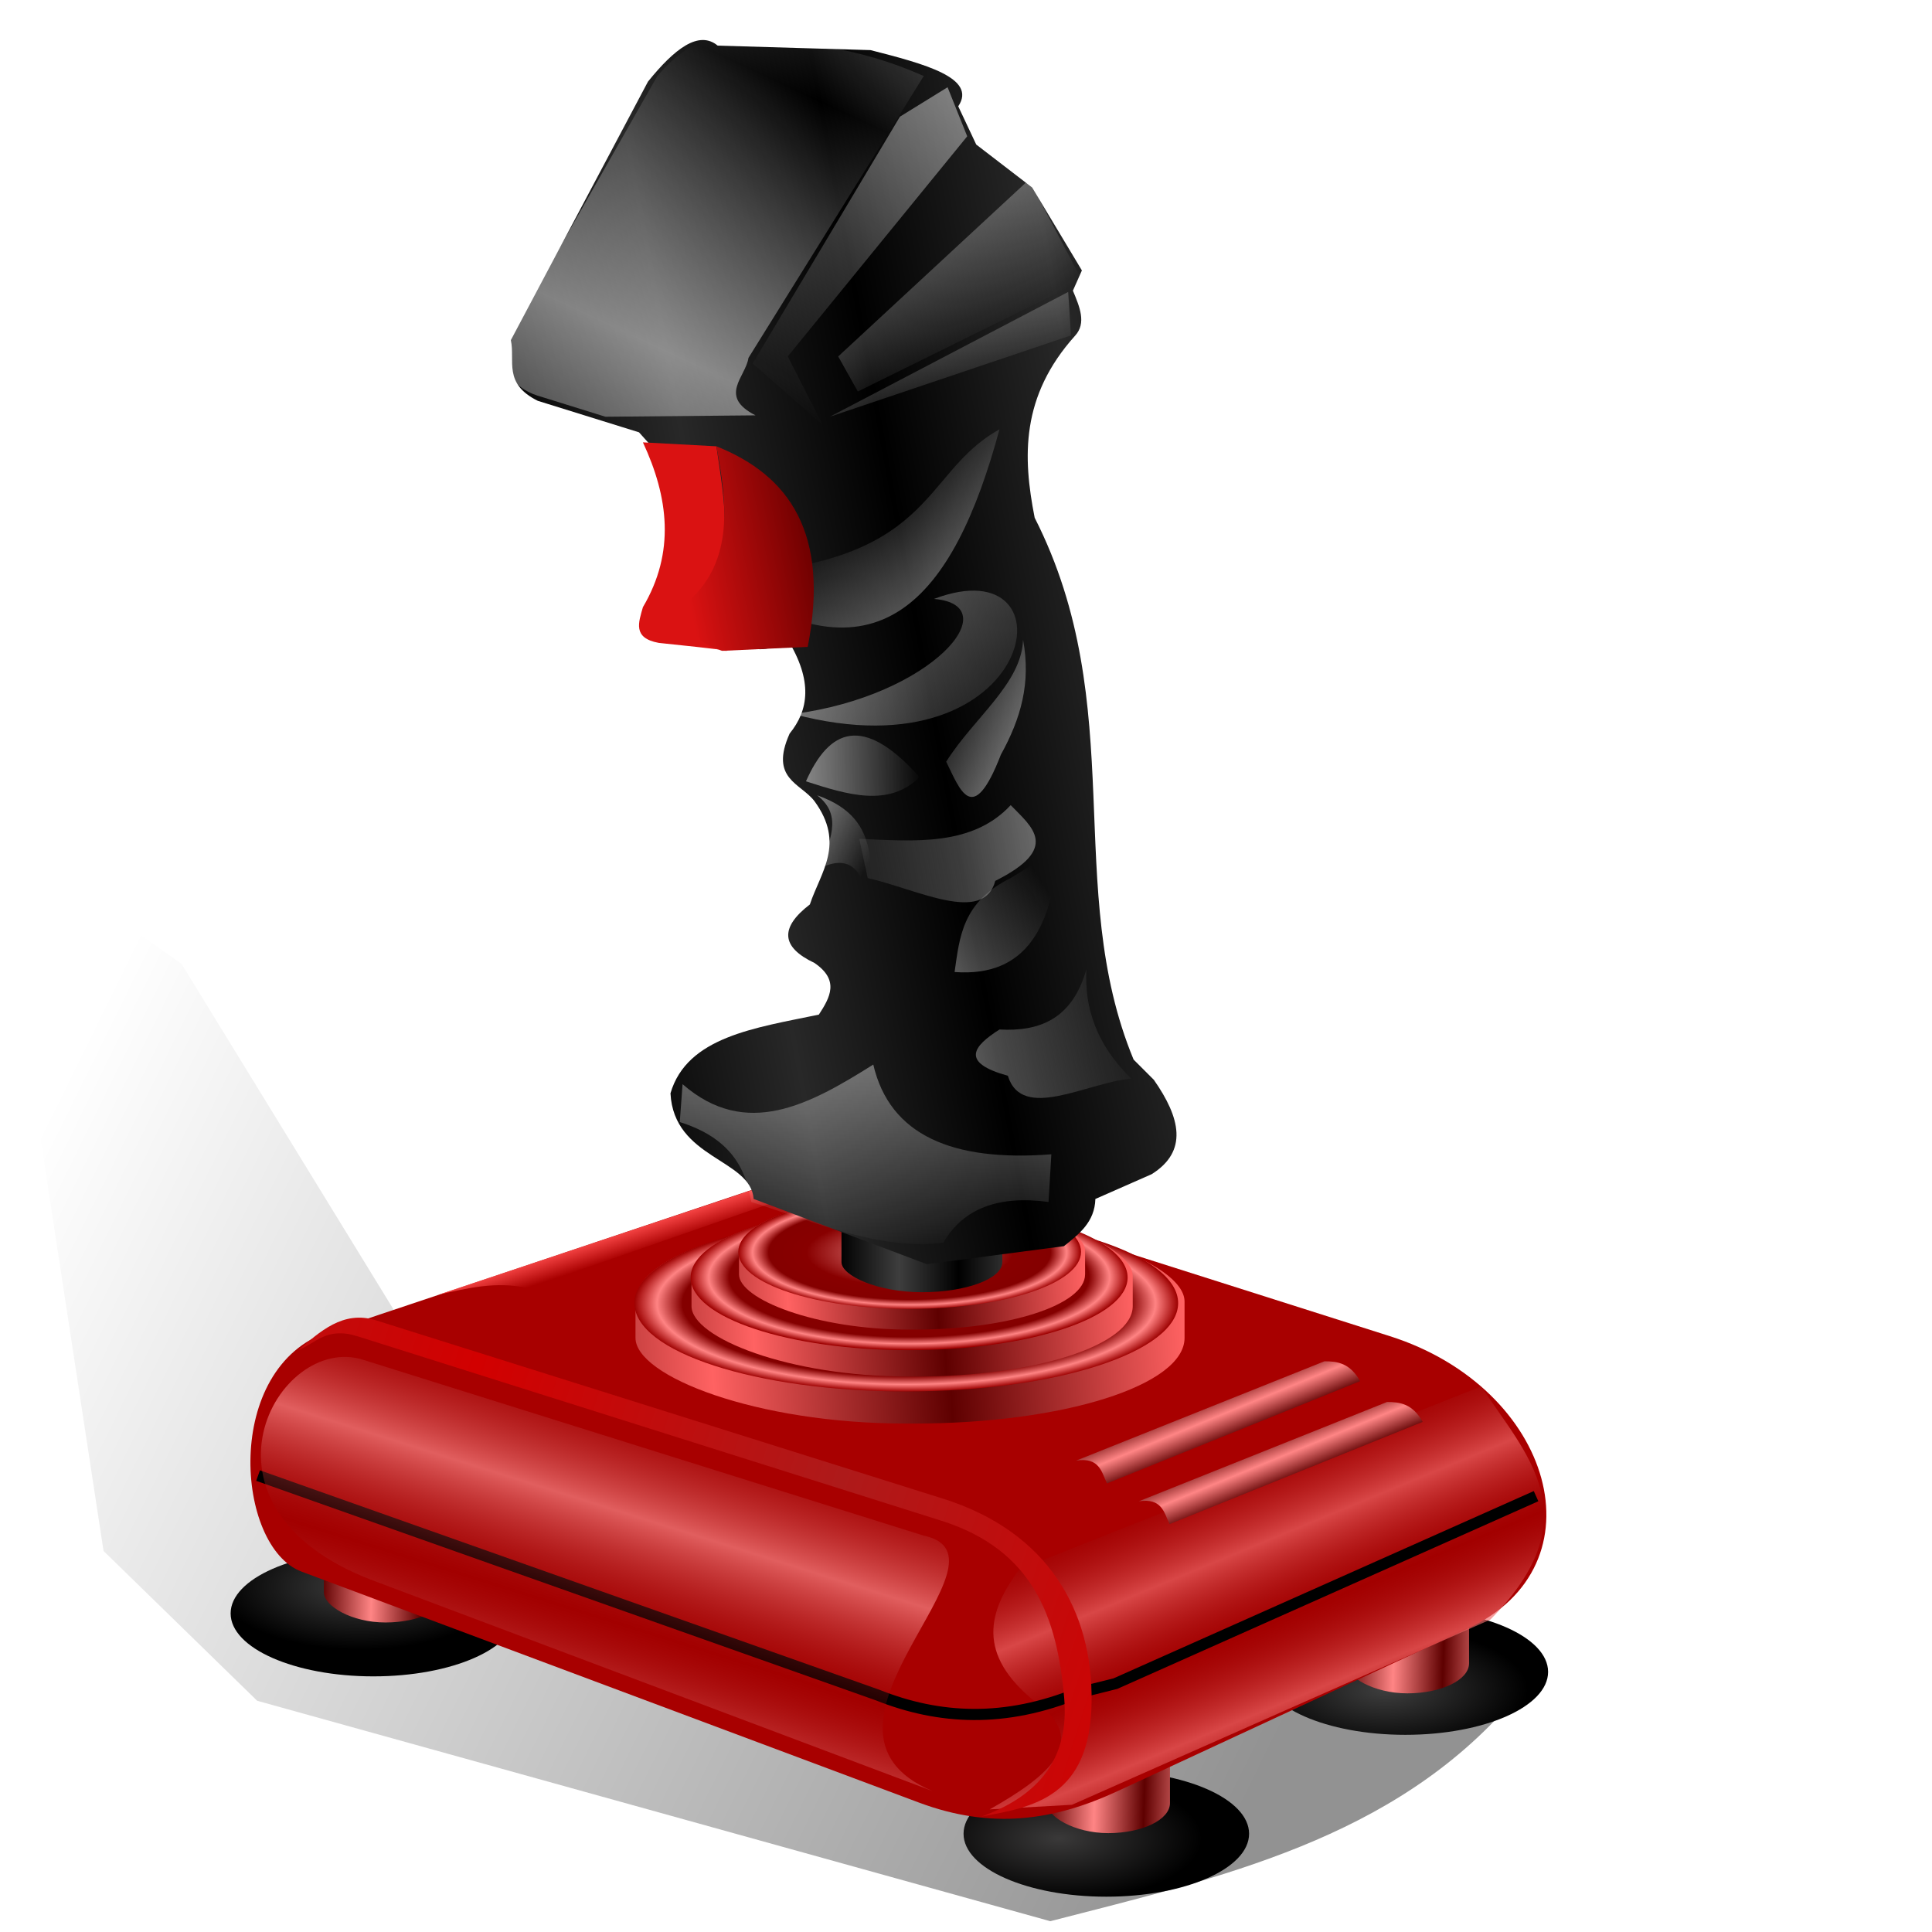<?xml version="1.0" encoding="UTF-8" standalone="no"?>
<!-- Created with Inkscape (http://www.inkscape.org/) -->

<svg
   xmlns:dc="http://purl.org/dc/elements/1.1/"
   xmlns:cc="http://creativecommons.org/ns#"
   xmlns:rdf="http://www.w3.org/1999/02/22-rdf-syntax-ns#"
   xmlns:svg="http://www.w3.org/2000/svg"
   xmlns="http://www.w3.org/2000/svg"
   xmlns:xlink="http://www.w3.org/1999/xlink"
   xmlns:sodipodi="http://sodipodi.sourceforge.net/DTD/sodipodi-0.dtd"
   xmlns:inkscape="http://www.inkscape.org/namespaces/inkscape"
   width="255"
   height="255"
   viewBox="0 0 67.469 67.469"
   version="1.1"
   id="svg8"
   inkscape:version="0.92.5 (2060ec1f9f, 2020-04-08)"
   sodipodi:docname="gnome-joystick.svg">
  <defs
     id="defs2">
    <linearGradient
       inkscape:collect="always"
       id="linearGradient1498">
      <stop
         style="stop-color:#000000;stop-opacity:0.429"
         offset="0"
         id="stop1494" />
      <stop
         style="stop-color:#000000;stop-opacity:0;"
         offset="1"
         id="stop1496" />
    </linearGradient>
    <linearGradient
       id="linearGradient1480"
       inkscape:collect="always">
      <stop
         id="stop1476"
         offset="0"
         style="stop-color:#ffffff;stop-opacity:0.47" />
      <stop
         id="stop1478"
         offset="1"
         style="stop-color:#ffffff;stop-opacity:0;" />
    </linearGradient>
    <clipPath
       clipPathUnits="userSpaceOnUse"
       id="clipPath2059">
      <path
         d="m -10.1,231.685 c 3.559,2.506 4.832,-0.585 2.965,-3.064 -3.182,-4.225 -6.444,-9.84 -12.355,-15.913 -2.595,-2.669 -11.861,-7.808 -11.861,-7.808 0,0 -0.115,-2.188 -0.099,-3.064 0.011,-0.582 -0.566,-0.564 -0.89,-0.297 -0.782,0.645 -2.471,2.57 -2.471,2.57 l -1.68,-0.099 -1.087,-1.581 c -0.297,-0.411 -0.636,-0.346 -0.89,0 -0.545,1.85 -0.879,3.885 -3.459,3.954 l 4.448,3.954 c 7.766,1.553 15.579,5.585 20.262,14.332 0,0 4.526,5.194 7.116,7.018 z"
         id="path2061"
         sodipodi:nodetypes="csscsscccccccs"
         inkscape:connector-curvature="0"
         stroke-dasharray="none"
         stroke-opacity="1"
         fill="#ffffff"
         fill-rule="evenodd"
         stroke="none"
         stroke-linejoin="miter"
         fill-opacity="1"
         stroke-linecap="butt"
         stroke-width="0.048"
         stroke-miterlimit="4" />
    </clipPath>
    <clipPath
       id="clipPath2059-5"
       clipPathUnits="userSpaceOnUse">
      <path
         stroke-miterlimit="4"
         stroke-width="0.048"
         stroke-linecap="butt"
         fill-opacity="1"
         stroke-linejoin="miter"
         stroke="none"
         fill-rule="evenodd"
         fill="#ffffff"
         stroke-opacity="1"
         stroke-dasharray="none"
         inkscape:connector-curvature="0"
         sodipodi:nodetypes="csscsscccccccs"
         id="path2061-3"
         d="m -10.1,231.685 c 3.559,2.506 4.832,-0.585 2.965,-3.064 -3.182,-4.225 -6.444,-9.84 -12.355,-15.913 -2.595,-2.669 -11.861,-7.808 -11.861,-7.808 0,0 -0.115,-2.188 -0.099,-3.064 0.011,-0.582 -0.566,-0.564 -0.89,-0.297 -0.782,0.645 -2.471,2.57 -2.471,2.57 l -1.68,-0.099 -1.087,-1.581 c -0.297,-0.411 -0.636,-0.346 -0.89,0 -0.545,1.85 -0.879,3.885 -3.459,3.954 l 4.448,3.954 c 7.766,1.553 15.579,5.585 20.262,14.332 0,0 4.526,5.194 7.116,7.018 z" />
    </clipPath>
    <clipPath
       id="clipPath">
      <path
         fill-opacity="0.95"
         stroke="none"
         fill="#1b1b1b"
         sodipodi:nodetypes="csssscc"
         inkscape:connector-curvature="0"
         id="rect5264"
         d="m -515.73,435.564 v 5.838 c 0,9.743 -7.844,17.587 -17.587,17.587 h -135.051 c -9.743,0 -17.587,-7.844 -17.587,-17.587 v -5.838 z" />
    </clipPath>
    <clipPath
       clipPathUnits="userSpaceOnUse"
       id="clipPath2059-7">
      <path
         d="m -10.1,231.685 c 3.559,2.506 4.832,-0.585 2.965,-3.064 -3.182,-4.225 -6.444,-9.84 -12.355,-15.913 -2.595,-2.669 -11.861,-7.808 -11.861,-7.808 0,0 -0.115,-2.188 -0.099,-3.064 0.011,-0.582 -0.566,-0.564 -0.89,-0.297 -0.782,0.645 -2.471,2.57 -2.471,2.57 l -1.68,-0.099 -1.087,-1.581 c -0.297,-0.411 -0.636,-0.346 -0.89,0 -0.545,1.85 -0.879,3.885 -3.459,3.954 l 4.448,3.954 c 7.766,1.553 15.579,5.585 20.262,14.332 0,0 4.526,5.194 7.116,7.018 z"
         id="path2061-5"
         sodipodi:nodetypes="csscsscccccccs"
         inkscape:connector-curvature="0"
         stroke-dasharray="none"
         stroke-opacity="1"
         fill="#ffffff"
         fill-rule="evenodd"
         stroke="none"
         stroke-linejoin="miter"
         fill-opacity="1"
         stroke-linecap="butt"
         stroke-width="0.048"
         stroke-miterlimit="4" />
    </clipPath>
    <clipPath
       clipPathUnits="userSpaceOnUse"
       id="clipPath1162">
      <path
         stroke-miterlimit="4"
         stroke-width="0.071"
         stroke-linecap="round"
         fill-opacity="0.347"
         stroke-linejoin="round"
         stroke="none"
         fill="#000000"
         stroke-opacity="1"
         stroke-dasharray="none"
         inkscape:connector-curvature="0"
         d="m -65.65,239.846 c -9.358,0 -16.952,7.594 -16.952,16.952 0,9.358 7.594,16.941 16.952,16.941 0.292,0 0.579,-0.008 0.868,-0.022 2.123,-0.108 4.148,-0.606 5.995,-1.424 l 2.67,3.971 c -0.226,0.495 -0.245,0.964 -0.011,1.313 l 15.673,23.326 c 0.495,0.737 1.944,0.632 3.248,-0.245 1.304,-0.876 1.964,-2.177 1.468,-2.914 L -51.423,274.417 c -0.233,-0.347 -0.683,-0.499 -1.224,-0.478 l -2.558,-3.804 c 3.96,-3.1 6.507,-7.92 6.507,-13.337 0,-9.358 -7.594,-16.952 -16.952,-16.952 z m 0,2.581 c 7.929,0 14.371,6.442 14.371,14.371 0,7.929 -6.442,14.36 -14.371,14.36 -7.929,0 -14.349,-6.431 -14.349,-14.36 0,-0.248 -0.001,-0.489 0.011,-0.734 0.384,-7.586 6.657,-13.637 14.338,-13.637 z"
         id="path1164" />
    </clipPath>
    <linearGradient
       id="linearGradient1433"
       inkscape:collect="always">
      <stop
         id="stop1429"
         offset="0"
         style="stop-color:#da1212;stop-opacity:1;" />
      <stop
         id="stop1431"
         offset="1"
         style="stop-color:#6d0000;stop-opacity:1" />
    </linearGradient>
    <linearGradient
       id="linearGradient1198"
       inkscape:collect="always">
      <stop
         id="stop1194"
         offset="0"
         style="stop-color:#000000;stop-opacity:1;" />
      <stop
         id="stop1196"
         offset="1"
         style="stop-color:#282828;stop-opacity:1" />
    </linearGradient>
    <linearGradient
       inkscape:collect="always"
       id="linearGradient1048">
      <stop
         style="stop-color:#3a3939;stop-opacity:1"
         offset="0"
         id="stop1044" />
      <stop
         style="stop-color:#000000;stop-opacity:1"
         offset="1"
         id="stop1046" />
    </linearGradient>
    <linearGradient
       id="linearGradient1032"
       inkscape:collect="always">
      <stop
         id="stop1028"
         offset="0"
         style="stop-color:#3e3e3e;stop-opacity:1" />
      <stop
         id="stop1030"
         offset="1"
         style="stop-color:#000000;stop-opacity:1" />
    </linearGradient>
    <linearGradient
       id="linearGradient1003"
       inkscape:collect="always">
      <stop
         id="stop999"
         offset="0"
         style="stop-color:#ff4c4c;stop-opacity:1;" />
      <stop
         id="stop1001"
         offset="1"
         style="stop-color:#ff4c4c;stop-opacity:0;" />
    </linearGradient>
    <linearGradient
       inkscape:collect="always"
       id="linearGradient919">
      <stop
         style="stop-color:#ff9090;stop-opacity:0.655"
         offset="0"
         id="stop915" />
      <stop
         style="stop-color:#910000;stop-opacity:0.23"
         offset="1"
         id="stop917" />
    </linearGradient>
    <linearGradient
       id="linearGradient901"
       inkscape:collect="always">
      <stop
         id="stop897"
         offset="0"
         style="stop-color:#f26c6c;stop-opacity:0.654" />
      <stop
         id="stop899"
         offset="1"
         style="stop-color:#910000;stop-opacity:0.23" />
    </linearGradient>
    <linearGradient
       id="linearGradient861"
       inkscape:collect="always">
      <stop
         id="stop857"
         offset="0"
         style="stop-color:#ff9f9f;stop-opacity:1" />
      <stop
         style="stop-color:#880000;stop-opacity:1"
         offset="0.602"
         id="stop869" />
      <stop
         style="stop-color:#840000;stop-opacity:1"
         offset="0.823"
         id="stop867" />
      <stop
         style="stop-color:#ff8383;stop-opacity:1"
         offset="0.917"
         id="stop865" />
      <stop
         id="stop859"
         offset="1"
         style="stop-color:#9d0000;stop-opacity:1" />
    </linearGradient>
    <linearGradient
       id="linearGradient851"
       inkscape:collect="always">
      <stop
         id="stop847"
         offset="0"
         style="stop-color:#5e0000;stop-opacity:1;" />
      <stop
         id="stop849"
         offset="1"
         style="stop-color:#ff6262;stop-opacity:1" />
    </linearGradient>
    <linearGradient
       id="linearGradient837"
       inkscape:collect="always">
      <stop
         id="stop833"
         offset="0"
         style="stop-color:#ff8585;stop-opacity:1" />
      <stop
         id="stop835"
         offset="1"
         style="stop-color:#5e0000;stop-opacity:1" />
    </linearGradient>
    <linearGradient
       id="linearGradient827"
       inkscape:collect="always">
      <stop
         id="stop823"
         offset="0"
         style="stop-color:#d20000;stop-opacity:1" />
      <stop
         id="stop825"
         offset="1"
         style="stop-color:#ae1a1a;stop-opacity:1" />
    </linearGradient>
    <linearGradient
       gradientTransform="translate(491.296,-40.258)"
       spreadMethod="reflect"
       gradientUnits="userSpaceOnUse"
       y2="562.014"
       x2="30.62"
       y1="519.313"
       x1="-103.076"
       id="linearGradient829"
       xlink:href="#linearGradient827"
       inkscape:collect="always" />
    <linearGradient
       gradientTransform="translate(491.296,-40.258)"
       spreadMethod="reflect"
       gradientUnits="userSpaceOnUse"
       y2="555.61"
       x2="205.825"
       y1="547.216"
       x1="202.369"
       id="linearGradient839"
       xlink:href="#linearGradient837"
       inkscape:collect="always" />
    <linearGradient
       gradientTransform="translate(468.303,-55.221)"
       spreadMethod="reflect"
       y2="555.61"
       x2="205.825"
       y1="547.216"
       x1="202.369"
       gradientUnits="userSpaceOnUse"
       id="linearGradient843"
       xlink:href="#linearGradient837"
       inkscape:collect="always" />
    <linearGradient
       spreadMethod="reflect"
       gradientUnits="userSpaceOnUse"
       y2="504.08"
       x2="139.416"
       y1="508.825"
       x1="58.759"
       id="linearGradient853"
       xlink:href="#linearGradient851"
       inkscape:collect="always" />
    <radialGradient
       gradientUnits="userSpaceOnUse"
       gradientTransform="matrix(1,0,0,0.325,0,335.179)"
       r="92.701"
       fy="496.416"
       fx="44.526"
       cy="496.416"
       cx="44.526"
       id="radialGradient863"
       xlink:href="#linearGradient861"
       inkscape:collect="always" />
    <linearGradient
       gradientTransform="matrix(0.804,0,0,0.823,9.714,79.3)"
       spreadMethod="reflect"
       y2="504.08"
       x2="139.416"
       y1="508.825"
       x1="58.759"
       gradientUnits="userSpaceOnUse"
       id="linearGradient875"
       xlink:href="#linearGradient851"
       inkscape:collect="always" />
    <radialGradient
       r="92.701"
       fy="496.416"
       fx="44.526"
       cy="496.416"
       cx="44.526"
       gradientTransform="matrix(0.804,0,0,0.267,9.714,355.036)"
       gradientUnits="userSpaceOnUse"
       id="radialGradient877"
       xlink:href="#linearGradient861"
       inkscape:collect="always" />
    <linearGradient
       spreadMethod="reflect"
       y2="504.08"
       x2="139.416"
       y1="508.825"
       x1="58.759"
       gradientTransform="matrix(0.63,0,0,0.645,17.617,158.599)"
       gradientUnits="userSpaceOnUse"
       id="linearGradient883"
       xlink:href="#linearGradient851"
       inkscape:collect="always" />
    <radialGradient
       r="92.701"
       fy="496.416"
       fx="44.526"
       cy="496.416"
       cx="44.526"
       gradientTransform="matrix(0.63,0,0,0.21,17.617,374.893)"
       gradientUnits="userSpaceOnUse"
       id="radialGradient885"
       xlink:href="#linearGradient861"
       inkscape:collect="always" />
    <linearGradient
       spreadMethod="reflect"
       gradientUnits="userSpaceOnUse"
       y2="562.104"
       x2="704.885"
       y1="535.585"
       x1="693.939"
       id="linearGradient903"
       xlink:href="#linearGradient901"
       inkscape:collect="always" />
    <linearGradient
       gradientTransform="translate(507.182,-44.751)"
       spreadMethod="reflect"
       gradientUnits="userSpaceOnUse"
       y2="617.221"
       x2="-64.865"
       y1="579.652"
       x1="-53.039"
       id="linearGradient913"
       xlink:href="#linearGradient919"
       inkscape:collect="always" />
    <filter
       height="1.124"
       y="-0.062"
       width="1.078"
       x="-0.039"
       id="filter945"
       style="color-interpolation-filters:sRGB"
       inkscape:collect="always">
      <feGaussianBlur
         id="feGaussianBlur947"
         stdDeviation="4.125"
         inkscape:collect="always" />
    </filter>
    <filter
       height="1.083"
       y="-0.042"
       width="1.063"
       x="-0.032"
       id="filter961"
       style="color-interpolation-filters:sRGB"
       inkscape:collect="always">
      <feGaussianBlur
         id="feGaussianBlur963"
         stdDeviation="2.694"
         inkscape:collect="always" />
    </filter>
    <linearGradient
       gradientTransform="translate(266.298,290.608)"
       spreadMethod="reflect"
       gradientUnits="userSpaceOnUse"
       y2="342.497"
       x2="367.956"
       y1="341.945"
       x1="349.724"
       id="linearGradient973"
       xlink:href="#linearGradient837"
       inkscape:collect="always" />
    <linearGradient
       spreadMethod="reflect"
       y2="342.497"
       x2="367.956"
       y1="341.945"
       x1="349.724"
       gradientTransform="translate(376.243,239.227)"
       gradientUnits="userSpaceOnUse"
       id="linearGradient983"
       xlink:href="#linearGradient837"
       inkscape:collect="always" />
    <linearGradient
       spreadMethod="reflect"
       y2="342.497"
       x2="367.956"
       y1="341.945"
       x1="349.724"
       gradientTransform="translate(0.578,213.174)"
       gradientUnits="userSpaceOnUse"
       id="linearGradient987"
       xlink:href="#linearGradient837"
       inkscape:collect="always" />
    <linearGradient
       gradientUnits="userSpaceOnUse"
       y2="435.073"
       x2="449.347"
       y1="425.969"
       x1="446.402"
       id="linearGradient1005"
       xlink:href="#linearGradient1003"
       inkscape:collect="always" />
    <radialGradient
       gradientUnits="userSpaceOnUse"
       gradientTransform="matrix(1,0,0,0.441,523.14,342.983)"
       r="52.479"
       fy="698.558"
       fx="79.752"
       cy="698.558"
       cx="79.752"
       id="radialGradient1034"
       xlink:href="#linearGradient1048"
       inkscape:collect="always" />
    <radialGradient
       r="52.479"
       fy="709.804"
       fx="89.669"
       cy="709.804"
       cx="89.669"
       gradientTransform="matrix(1,0,0,0.441,633.058,283.478)"
       gradientUnits="userSpaceOnUse"
       id="radialGradient1038"
       xlink:href="#linearGradient1032"
       inkscape:collect="always" />
    <radialGradient
       r="52.479"
       fy="672.319"
       fx="92.149"
       cy="672.319"
       cx="92.149"
       gradientTransform="matrix(1,0,0,0.441,253.719,261.991)"
       gradientUnits="userSpaceOnUse"
       id="radialGradient1042"
       xlink:href="#linearGradient1032"
       inkscape:collect="always" />
    <linearGradient
       spreadMethod="reflect"
       gradientUnits="userSpaceOnUse"
       y2="167.78"
       x2="236.968"
       y1="212.306"
       x1="277.725"
       id="linearGradient1084"
       xlink:href="#linearGradient1480"
       inkscape:collect="always" />
    <linearGradient
       spreadMethod="reflect"
       gradientUnits="userSpaceOnUse"
       y2="13.105"
       x2="206.883"
       y1="110.185"
       x1="161.487"
       id="linearGradient1092"
       xlink:href="#linearGradient1480"
       inkscape:collect="always" />
    <linearGradient
       gradientUnits="userSpaceOnUse"
       y2="128.356"
       x2="205.188"
       y1="15.948"
       x1="283.504"
       id="linearGradient1106"
       xlink:href="#linearGradient1480"
       inkscape:collect="always" />
    <linearGradient
       gradientUnits="userSpaceOnUse"
       y2="104.25"
       x2="291.358"
       y1="48.045"
       x1="253.645"
       id="linearGradient1114"
       xlink:href="#linearGradient1480"
       inkscape:collect="always" />
    <linearGradient
       gradientUnits="userSpaceOnUse"
       y2="118.47"
       x2="304.595"
       y1="74.675"
       x1="285.256"
       id="linearGradient1122"
       xlink:href="#linearGradient1480"
       inkscape:collect="always" />
    <linearGradient
       gradientUnits="userSpaceOnUse"
       y2="251.116"
       x2="301.776"
       y1="208.78"
       x1="221.593"
       id="linearGradient1130"
       xlink:href="#linearGradient1480"
       inkscape:collect="always" />
    <linearGradient
       gradientUnits="userSpaceOnUse"
       y2="241.337"
       x2="262.474"
       y1="261.045"
       x1="299.96"
       id="linearGradient1138"
       xlink:href="#linearGradient1480"
       inkscape:collect="always" />
    <linearGradient
       gradientUnits="userSpaceOnUse"
       y2="264.731"
       x2="260.041"
       y1="264.731"
       x1="216.919"
       id="linearGradient1146"
       xlink:href="#linearGradient1480"
       inkscape:collect="always" />
    <linearGradient
       gradientUnits="userSpaceOnUse"
       y2="300.627"
       x2="223.72"
       y1="286.028"
       x1="323.425"
       id="linearGradient1154"
       xlink:href="#linearGradient1480"
       inkscape:collect="always" />
    <linearGradient
       gradientUnits="userSpaceOnUse"
       y2="298.998"
       x2="241.987"
       y1="282.94"
       x1="215.358"
       id="linearGradient1162"
       xlink:href="#linearGradient1480"
       inkscape:collect="always" />
    <linearGradient
       gradientUnits="userSpaceOnUse"
       y2="317.747"
       x2="310.952"
       y1="352.783"
       x1="256.339"
       id="linearGradient1170"
       xlink:href="#linearGradient1480"
       inkscape:collect="always" />
    <linearGradient
       gradientUnits="userSpaceOnUse"
       y2="363.391"
       x2="338.313"
       y1="381.639"
       x1="256.93"
       id="linearGradient1178"
       xlink:href="#linearGradient1480"
       inkscape:collect="always" />
    <linearGradient
       gradientUnits="userSpaceOnUse"
       y2="444.655"
       x2="236.804"
       y1="359.254"
       x1="238.567"
       id="linearGradient1186"
       xlink:href="#linearGradient1480"
       inkscape:collect="always" />
    <linearGradient
       spreadMethod="reflect"
       gradientUnits="userSpaceOnUse"
       y2="225.891"
       x2="334.102"
       y1="239.029"
       x1="263.13"
       id="linearGradient1200"
       xlink:href="#linearGradient1198"
       inkscape:collect="always" />
    <filter
       height="1.116"
       y="-0.058"
       width="1.105"
       x="-0.053"
       id="filter1358"
       style="color-interpolation-filters:sRGB"
       inkscape:collect="always">
      <feGaussianBlur
         id="feGaussianBlur1360"
         stdDeviation="3.36"
         inkscape:collect="always" />
    </filter>
    <filter
       height="1.244"
       y="-0.122"
       width="1.118"
       x="-0.059"
       id="filter1362"
       style="color-interpolation-filters:sRGB"
       inkscape:collect="always">
      <feGaussianBlur
         id="feGaussianBlur1364"
         stdDeviation="3.36"
         inkscape:collect="always" />
    </filter>
    <filter
       height="1.341"
       y="-0.17"
       width="1.282"
       x="-0.141"
       id="filter1366"
       style="color-interpolation-filters:sRGB"
       inkscape:collect="always">
      <feGaussianBlur
         id="feGaussianBlur1368"
         stdDeviation="3.36"
         inkscape:collect="always" />
    </filter>
    <filter
       height="1.354"
       y="-0.177"
       width="1.423"
       x="-0.211"
       id="filter1370"
       style="color-interpolation-filters:sRGB"
       inkscape:collect="always">
      <feGaussianBlur
         id="feGaussianBlur1372"
         stdDeviation="3.36"
         inkscape:collect="always" />
    </filter>
    <filter
       height="1.452"
       y="-0.226"
       width="1.249"
       x="-0.124"
       id="filter1374"
       style="color-interpolation-filters:sRGB"
       inkscape:collect="always">
      <feGaussianBlur
         id="feGaussianBlur1376"
         stdDeviation="3.36"
         inkscape:collect="always" />
    </filter>
    <filter
       height="1.34"
       y="-0.17"
       width="1.816"
       x="-0.408"
       id="filter1378"
       style="color-interpolation-filters:sRGB"
       inkscape:collect="always">
      <feGaussianBlur
         id="feGaussianBlur1380"
         stdDeviation="3.36"
         inkscape:collect="always" />
    </filter>
    <filter
       height="1.728"
       y="-0.364"
       width="1.386"
       x="-0.193"
       id="filter1382"
       style="color-interpolation-filters:sRGB"
       inkscape:collect="always">
      <feGaussianBlur
         id="feGaussianBlur1384"
         stdDeviation="3.36"
         inkscape:collect="always" />
    </filter>
    <filter
       height="1.279"
       y="-0.14"
       width="1.551"
       x="-0.276"
       id="filter1386"
       style="color-interpolation-filters:sRGB"
       inkscape:collect="always">
      <feGaussianBlur
         id="feGaussianBlur1388"
         stdDeviation="3.36"
         inkscape:collect="always" />
    </filter>
    <filter
       height="1.325"
       y="-0.163"
       width="1.196"
       x="-0.098"
       id="filter1390"
       style="color-interpolation-filters:sRGB"
       inkscape:collect="always">
      <feGaussianBlur
         id="feGaussianBlur1392"
         stdDeviation="3.36"
         inkscape:collect="always" />
    </filter>
    <filter
       height="1.352"
       y="-0.176"
       width="1.182"
       x="-0.091"
       id="filter1394"
       style="color-interpolation-filters:sRGB"
       inkscape:collect="always">
      <feGaussianBlur
         id="feGaussianBlur1396"
         stdDeviation="3.36"
         inkscape:collect="always" />
    </filter>
    <filter
       height="1.13"
       y="-0.065"
       width="1.205"
       x="-0.102"
       id="filter1398"
       style="color-interpolation-filters:sRGB"
       inkscape:collect="always">
      <feGaussianBlur
         id="feGaussianBlur1400"
         stdDeviation="3.36"
         inkscape:collect="always" />
    </filter>
    <filter
       height="1.221"
       y="-0.111"
       width="1.153"
       x="-0.077"
       id="filter1402"
       style="color-interpolation-filters:sRGB"
       inkscape:collect="always">
      <feGaussianBlur
         id="feGaussianBlur1404"
         stdDeviation="3.36"
         inkscape:collect="always" />
    </filter>
    <filter
       height="1.207"
       y="-0.104"
       width="1.18"
       x="-0.09"
       id="filter1406"
       style="color-interpolation-filters:sRGB"
       inkscape:collect="always">
      <feGaussianBlur
         id="feGaussianBlur1408"
         stdDeviation="3.36"
         inkscape:collect="always" />
    </filter>
    <linearGradient
       gradientUnits="userSpaceOnUse"
       y2="184.92"
       x2="220.469"
       y1="194.409"
       x1="172.629"
       id="linearGradient1435"
       xlink:href="#linearGradient1433"
       inkscape:collect="always" />
    <linearGradient
       gradientTransform="translate(213.139,-40.146)"
       spreadMethod="reflect"
       gradientUnits="userSpaceOnUse"
       y2="478.715"
       x2="60.584"
       y1="478.715"
       x1="38.686"
       id="linearGradient1445"
       xlink:href="#linearGradient1032"
       inkscape:collect="always" />
    <linearGradient
       inkscape:collect="always"
       xlink:href="#linearGradient1498"
       id="linearGradient1500"
       x1="42.413"
       y1="295.264"
       x2="-1.057"
       y2="273.831"
       gradientUnits="userSpaceOnUse" />
    <filter
       inkscape:collect="always"
       style="color-interpolation-filters:sRGB"
       id="filter1502"
       x="-0.01"
       width="1.021"
       y="-0.014"
       height="1.029">
      <feGaussianBlur
         inkscape:collect="always"
         stdDeviation="0.222"
         id="feGaussianBlur1504" />
    </filter>
  </defs>
  <sodipodi:namedview
     id="base"
     pagecolor="#ff0000"
     bordercolor="#666666"
     borderopacity="1.0"
     inkscape:pageopacity="0"
     inkscape:pageshadow="2"
     inkscape:zoom="3.5058824"
     inkscape:cx="127.5"
     inkscape:cy="127.5"
     inkscape:document-units="px"
     inkscape:current-layer="layer1"
     showgrid="false"
     inkscape:snap-to-guides="false"
     inkscape:snap-grids="false"
     inkscape:snap-others="false"
     inkscape:object-nodes="false"
     inkscape:snap-nodes="false"
     inkscape:snap-global="false"
     inkscape:window-width="1920"
     inkscape:window-height="1056"
     inkscape:window-x="0"
     inkscape:window-y="0"
     inkscape:window-maximized="1"
     units="px"
     showguides="false" />
  <g
     inkscape:label="Layer 1"
     inkscape:groupmode="layer"
     id="layer1"
     transform="translate(0,-229.531)">
    <path
       style="fill:url(#linearGradient1500);fill-opacity:1;stroke:none;stroke-width:0.265px;stroke-linecap:butt;stroke-linejoin:miter;stroke-opacity:1;filter:url(#filter1502)"
       d="m 8.981,288.925 27.697,7.698 c 5.931,-1.531 11.975,-2.849 16.15,-7.698 0,0 -28.452,-11.698 -28.829,-11.698 -0.377,0 -8.679,0.604 -8.679,0.604 l -8.981,-14.641 -5.283,-3.698 -0.075,6.943 2.635,17.258 z"
       id="path1492"
       inkscape:connector-curvature="0"
       sodipodi:nodetypes="cccscccccc" />
    <g
       transform="matrix(0.095,0,0,0.095,-20.289,231.88)"
       id="g1507">
      <ellipse
         style="opacity:1;fill:url(#radialGradient1042);fill-opacity:1;stroke:none;stroke-width:4.1;stroke-linecap:round;stroke-linejoin:round;stroke-miterlimit:4;stroke-dasharray:none;stroke-dashoffset:0;stroke-opacity:1"
         id="ellipse1040"
         cx="350.827"
         cy="568.364"
         rx="52.479"
         ry="23.14" />
      <ellipse
         ry="23.14"
         rx="52.479"
         cy="589.851"
         cx="730.165"
         id="ellipse1036"
         style="opacity:1;fill:url(#radialGradient1038);fill-opacity:1;stroke:none;stroke-width:4.1;stroke-linecap:round;stroke-linejoin:round;stroke-miterlimit:4;stroke-dasharray:none;stroke-dashoffset:0;stroke-opacity:1" />
      <ellipse
         style="opacity:1;fill:url(#radialGradient1034);fill-opacity:1;stroke:none;stroke-width:4.1;stroke-linecap:round;stroke-linejoin:round;stroke-miterlimit:4;stroke-dasharray:none;stroke-dashoffset:0;stroke-opacity:1"
         id="path1026"
         cx="620.248"
         cy="649.355"
         rx="52.479"
         ry="23.14" />
      <rect
         style="opacity:1;fill:url(#linearGradient987);fill-opacity:1;stroke:none;stroke-width:4.1;stroke-linecap:round;stroke-linejoin:round;stroke-miterlimit:4;stroke-dasharray:none;stroke-dashoffset:0;stroke-opacity:1"
         id="rect985"
         width="45.304"
         height="35.359"
         x="332.623"
         y="536.334"
         ry="11.05"
         rx="22.652" />
      <rect
         rx="22.652"
         ry="11.05"
         y="562.387"
         x="708.287"
         height="35.359"
         width="45.304"
         id="rect981"
         style="opacity:1;fill:url(#linearGradient983);fill-opacity:1;stroke:none;stroke-width:4.1;stroke-linecap:round;stroke-linejoin:round;stroke-miterlimit:4;stroke-dasharray:none;stroke-dashoffset:0;stroke-opacity:1" />
      <rect
         style="opacity:1;fill:url(#linearGradient973);fill-opacity:1;stroke:none;stroke-width:4.1;stroke-linecap:round;stroke-linejoin:round;stroke-miterlimit:4;stroke-dasharray:none;stroke-dashoffset:0;stroke-opacity:1"
         id="rect965"
         width="45.304"
         height="35.359"
         x="598.343"
         y="613.768"
         ry="11.05"
         rx="22.652" />
      <path
         style="fill:#a80000;fill-opacity:1;stroke:none;stroke-width:1px;stroke-linecap:butt;stroke-linejoin:miter;stroke-opacity:1"
         d="m 334.485,464.749 168.083,-56.308 c 17.776,-5.955 30.376,-2.86 42.021,0.84 l 179.848,57.148 c 60.219,19.135 78.83,84.252 28.574,107.573 l -128.583,59.669 c -23.833,11.06 -46.627,14.111 -73.116,4.202 l -226.912,-84.882 c -24.243,-9.069 -29.08,-75.123 10.085,-88.243 z"
         id="path817"
         inkscape:connector-curvature="0"
         sodipodi:nodetypes="sssssssss" />
      <path
         style="fill:url(#linearGradient903);fill-opacity:1;stroke:none;stroke-width:1px;stroke-linecap:butt;stroke-linejoin:miter;stroke-opacity:1;filter:url(#filter961)"
         d="m 758.053,484.918 -169.763,67.233 c -11.47,15.353 -15.992,31.168 5.883,48.744 20.295,14.53 4.991,27.185 -16.808,39.499 l 30.255,-1.681 153.796,-68.073 c 37.453,-37.832 12.956,-60.796 -3.362,-85.722 z"
         id="path895"
         inkscape:connector-curvature="0"
         sodipodi:nodetypes="ccccccc" />
      <path
         style="fill:none;stroke:#000000;stroke-width:4.1;stroke-linecap:butt;stroke-linejoin:miter;stroke-miterlimit:4;stroke-dasharray:none;stroke-opacity:1"
         d="m 308.432,517.695 227.752,80.68 c 22.585,9.02 46.894,10.285 73.956,-0.84 l 13.447,-3.362 154.636,-68.914"
         id="path819"
         inkscape:connector-curvature="0"
         sodipodi:nodetypes="ccccc" />
      <path
         style="fill:url(#linearGradient829);fill-opacity:1;stroke:none;stroke-width:1px;stroke-linecap:butt;stroke-linejoin:miter;stroke-opacity:1"
         d="m 323.213,471.554 c 6.49,-2.474 10.29,-8.695 21.851,-5.042 l 214.439,67.742 c 33.96,10.728 42.642,35.637 45.248,65.043 1.979,22.333 -9.208,35.985 -30.255,43.701 18.885,-3.451 39.857,-7.091 40.34,-42.021 0.462,-33.414 -15.926,-62.625 -54.627,-74.797 l -208.423,-65.552 c -12.205,-3.839 -20.699,4.315 -28.574,10.925 z"
         id="path821"
         inkscape:connector-curvature="0"
         sodipodi:nodetypes="cssscsssc" />
      <path
         style="fill:url(#linearGradient839);fill-opacity:1;stroke:none;stroke-width:1px;stroke-linecap:butt;stroke-linejoin:miter;stroke-opacity:1"
         d="m 632.172,527.144 c 8.53,-1.281 9.286,4.101 11.314,8.394 l 93.066,-37.591 c -3.771,-6.692 -8.41,-7.312 -13.139,-7.299 z"
         id="path831"
         inkscape:connector-curvature="0"
         sodipodi:nodetypes="ccccc" />
      <path
         sodipodi:nodetypes="ccccc"
         inkscape:connector-curvature="0"
         id="path841"
         d="m 609.179,512.18 c 8.53,-1.281 9.286,4.101 11.314,8.394 l 93.066,-37.591 c -3.771,-6.692 -8.41,-7.312 -13.139,-7.299 z"
         style="fill:url(#linearGradient843);fill-opacity:1;stroke:none;stroke-width:1px;stroke-linecap:butt;stroke-linejoin:miter;stroke-opacity:1" />
      <g
         id="g893"
         transform="matrix(1.078,0,0,1.078,498.716,-80.832)">
        <rect
           rx="92.153"
           ry="29.197"
           y="466.672"
           x="-47.81"
           height="70.803"
           width="187.226"
           id="rect845"
           style="opacity:1;fill:url(#linearGradient853);fill-opacity:1;stroke:none;stroke-width:4.1;stroke-linecap:round;stroke-linejoin:round;stroke-miterlimit:4;stroke-dasharray:none;stroke-dashoffset:0;stroke-opacity:1" />
        <ellipse
           ry="30.109"
           rx="92.701"
           cy="496.416"
           cx="44.526"
           id="path855"
           style="opacity:1;fill:url(#radialGradient863);fill-opacity:1;stroke:none;stroke-width:4.1;stroke-linecap:round;stroke-linejoin:round;stroke-miterlimit:4;stroke-dasharray:none;stroke-dashoffset:0;stroke-opacity:1" />
        <rect
           style="opacity:1;fill:url(#linearGradient875);fill-opacity:1;stroke:none;stroke-width:3.334;stroke-linecap:round;stroke-linejoin:round;stroke-miterlimit:4;stroke-dasharray:none;stroke-dashoffset:0;stroke-opacity:1"
           id="rect871"
           width="150.457"
           height="58.246"
           x="-28.707"
           y="463.209"
           ry="24.019"
           rx="74.055" />
        <ellipse
           style="opacity:1;fill:url(#radialGradient877);fill-opacity:1;stroke:none;stroke-width:3.334;stroke-linecap:round;stroke-linejoin:round;stroke-miterlimit:4;stroke-dasharray:none;stroke-dashoffset:0;stroke-opacity:1"
           id="ellipse873"
           cx="45.495"
           cy="487.678"
           rx="74.495"
           ry="24.77" />
        <rect
           rx="58.091"
           ry="18.841"
           y="459.746"
           x="-12.521"
           height="45.69"
           width="118.022"
           id="rect879"
           style="opacity:1;fill:url(#linearGradient883);fill-opacity:1;stroke:none;stroke-width:2.615;stroke-linecap:round;stroke-linejoin:round;stroke-miterlimit:4;stroke-dasharray:none;stroke-dashoffset:0;stroke-opacity:1" />
        <ellipse
           ry="19.43"
           rx="58.436"
           cy="478.94"
           cx="45.685"
           id="ellipse881"
           style="opacity:1;fill:url(#radialGradient885);fill-opacity:1;stroke:none;stroke-width:2.615;stroke-linecap:round;stroke-linejoin:round;stroke-miterlimit:4;stroke-dasharray:none;stroke-dashoffset:0;stroke-opacity:1" />
      </g>
      <path
         style="fill:url(#linearGradient913);fill-opacity:1;stroke:none;stroke-width:1px;stroke-linecap:butt;stroke-linejoin:miter;stroke-opacity:1;filter:url(#filter945)"
         d="m 346.961,475.094 206.077,64.641 c 36.979,7.8 -51.189,71.003 3.315,93.923 L 350.829,556.309 c -71.313,-26.838 -35.296,-91.074 -3.867,-81.215 z"
         id="path905"
         inkscape:connector-curvature="0"
         sodipodi:nodetypes="sccss" />
      <path
         style="fill:url(#linearGradient1005);fill-opacity:1;stroke:none;stroke-width:1px;stroke-linecap:butt;stroke-linejoin:miter;stroke-opacity:1"
         d="m 374.89,451.155 c 10.546,-2.339 21.025,-4.974 32.711,-2.374 l 108.413,-37.819 c -9.357,-0.935 -19.104,-0.857 -30.402,3.255 z"
         id="path989"
         inkscape:connector-curvature="0"
         sodipodi:nodetypes="ccccc" />
      <g
         id="g1465"
         transform="translate(292.24,-7.991)">
        <rect
           ry="11.05"
           rx="29.562"
           y="418.861"
           x="230.657"
           height="39.416"
           width="59.124"
           id="rect1437"
           style="opacity:1;fill:url(#linearGradient1445);fill-opacity:1;stroke:none;stroke-width:4.1;stroke-linecap:round;stroke-linejoin:round;stroke-miterlimit:4;stroke-dasharray:none;stroke-dashoffset:0;stroke-opacity:1" />
        <path
           sodipodi:nodetypes="cccccccccccccccccccccccccccccc"
           inkscape:connector-curvature="0"
           id="path1050"
           d="m 198.371,424.001 63.636,23.967 50.413,-6.612 c 5.61,-4.47 11.317,-8.867 11.57,-17.355 l 20.661,-9.091 c 13.523,-8.453 10.575,-20.782 0.826,-34.711 l -7.438,-7.438 c -26.18,-63.229 -1.119,-129.771 -36.364,-199.174 -4.399,-22.314 -5.174,-44.628 14.876,-66.942 4.21,-4.613 1.667,-10.576 -0.826,-16.529 l 3.306,-7.438 L 300.753,52.198 280.189,36.398 273.578,22.348 C 280.614,11.905 261.181,6.756 241.346,1.687 L 185.148,0.034 C 178.174,-5.738 169.239,1.24 159.528,13.257 l -50.413,95.041 c 1.663,7.621 -2.958,15.939 9.917,22.314 l 37.19,11.57 36.364,40.496 -7.438,30.579 c 7.468,7.547 15.429,12.384 25.62,4.959 9.494,15.411 7.775,26.151 0.826,34.711 -7.457,16.654 3.993,18.183 9.091,24.793 11.498,15.684 2.277,26.189 -1.653,38.017 -11.115,8.535 -10.599,15.702 1.653,21.488 9.33,6.336 5.795,12.672 1.653,19.008 -23.338,4.882 -48.457,8.121 -54.545,28.926 1.232,24.151 29.501,24.062 30.579,38.843 z"
           style="fill:url(#linearGradient1200);fill-opacity:1;stroke:none;stroke-width:1px;stroke-linecap:butt;stroke-linejoin:miter;stroke-opacity:1" />
        <g
           id="g1423">
          <path
             style="fill:url(#linearGradient1114);fill-opacity:1.0;stroke:none;stroke-width:1px;stroke-linecap:butt;stroke-linejoin:miter;stroke-opacity:1;filter:url(#filter1406)"
             d="m 299.557,49.351 -70.1,64.946 7.216,12.886 82.471,-40.72 z"
             id="path1052"
             inkscape:connector-curvature="0" />
          <path
             style="fill:url(#linearGradient1084);fill-opacity:1.0;stroke:none;stroke-width:1px;stroke-linecap:butt;stroke-linejoin:miter;stroke-opacity:1;filter:url(#filter1402)"
             d="m 288.732,141.1 c -16.748,61.909 -44.667,96.936 -105.15,53.606 82.267,-3.174 75.457,-37.242 105.15,-53.606 z"
             id="path1054"
             inkscape:connector-curvature="0"
             sodipodi:nodetypes="ccc" />
          <path
             style="fill:url(#linearGradient1106);fill-opacity:1;stroke:none;stroke-width:1px;stroke-linecap:butt;stroke-linejoin:miter;stroke-opacity:1;filter:url(#filter1398)"
             d="m 276.877,33.372 -65.977,80.924 12.886,25.257 -25.772,-22.679 54.121,-90.718 17.525,-10.824 z"
             id="path1056"
             inkscape:connector-curvature="0" />
          <path
             style="fill:url(#linearGradient1122);fill-opacity:1.0;stroke:none;stroke-width:1px;stroke-linecap:butt;stroke-linejoin:miter;stroke-opacity:1;filter:url(#filter1394)"
             d="m 313.989,90.586 1.031,15.979 -88.656,29.896 z"
             id="path1060"
             inkscape:connector-curvature="0"
             sodipodi:nodetypes="cccc" />
          <path
             style="fill:url(#linearGradient1130);fill-opacity:1.0;stroke:none;stroke-width:1px;stroke-linecap:butt;stroke-linejoin:miter;stroke-opacity:1;filter:url(#filter1390)"
             d="m 264.673,203.427 c 52.72,-20.038 38.306,66.291 -51.71,42.308 51.163,-6.677 79.085,-40.003 51.71,-42.308 z"
             id="path1062"
             inkscape:connector-curvature="0"
             sodipodi:nodetypes="ccc" />
          <path
             style="fill:url(#linearGradient1138);fill-opacity:1.0;stroke:none;stroke-width:1px;stroke-linecap:butt;stroke-linejoin:miter;stroke-opacity:1;filter:url(#filter1386)"
             d="m 297.405,218.458 c 2.948,15.856 -0.817,28.94 -8.157,42.225 -10.418,26.881 -14.993,12.861 -20.102,2.577 10.169,-16.151 27.676,-28.651 28.259,-44.802 z"
             id="path1064"
             inkscape:connector-curvature="0"
             sodipodi:nodetypes="cccc" />
          <path
             style="fill:url(#linearGradient1146);fill-opacity:1.0;stroke:none;stroke-width:1px;stroke-linecap:butt;stroke-linejoin:miter;stroke-opacity:1;filter:url(#filter1382)"
             d="m 217.601,270.476 c 8.506,-19.151 20.913,-24.87 41.751,-1.546 -11.253,11.172 -26.466,6.501 -41.751,1.546 z"
             id="path1066"
             inkscape:connector-curvature="0"
             sodipodi:nodetypes="ccc" />
          <path
             style="fill:url(#linearGradient1162);fill-opacity:1.0;stroke:none;stroke-width:1px;stroke-linecap:butt;stroke-linejoin:miter;stroke-opacity:1;filter:url(#filter1378)"
             d="m 221.725,275.63 c 25.458,8.833 18.65,29.553 19.587,47.421 -0.961,-16.741 -5.285,-27.13 -18.556,-20.618 3.163,-9.435 8.818,-19.227 -1.031,-26.803 z"
             id="path1068"
             inkscape:connector-curvature="0"
             sodipodi:nodetypes="cccc" />
          <path
             style="fill:url(#linearGradient1154);fill-opacity:1.0;stroke:none;stroke-width:1px;stroke-linecap:butt;stroke-linejoin:miter;stroke-opacity:1;filter:url(#filter1374)"
             d="m 292.856,279.238 c -13.999,15.06 -34.994,13.331 -55.668,12.371 l 3.093,14.432 c 18.223,4.108 42.619,17.195 46.905,1.031 24.09,-12.053 13.482,-19.769 5.67,-27.834 z"
             id="path1070"
             inkscape:connector-curvature="0"
             sodipodi:nodetypes="ccccc" />
          <path
             style="fill:url(#linearGradient1170);fill-opacity:1.0;stroke:none;stroke-width:1px;stroke-linecap:butt;stroke-linejoin:miter;stroke-opacity:1;filter:url(#filter1370)"
             d="m 310.381,295.217 -17.525,10.824 c -17.841,8.769 -18.784,21.763 -20.618,34.535 26.718,1.996 36.068,-17.235 38.143,-45.359 z"
             id="path1072"
             inkscape:connector-curvature="0"
             sodipodi:nodetypes="cccc" />
          <path
             style="fill:url(#linearGradient1178);fill-opacity:1.0;stroke:none;stroke-width:1px;stroke-linecap:butt;stroke-linejoin:miter;stroke-opacity:1;filter:url(#filter1366)"
             d="m 320.69,339.545 c -5.174,18.344 -17.203,22.979 -31.957,22.164 -9.753,6.209 -14.39,12.162 3.093,17.01 5.164,16.937 29.178,2.457 45.359,1.031 -12.976,-12.654 -17.24,-26.179 -16.494,-40.204 z"
             id="path1074"
             inkscape:connector-curvature="0"
             sodipodi:nodetypes="ccccc" />
          <path
             style="fill:url(#linearGradient1186);fill-opacity:1.0;stroke:none;stroke-width:1px;stroke-linecap:butt;stroke-linejoin:miter;stroke-opacity:1;filter:url(#filter1362)"
             d="m 172.242,381.811 c 23.367,20.348 46.733,7.487 70.1,-7.216 6.055,26.045 29.178,35.797 65.461,32.988 l -1.031,17.525 c -18.319,-2.488 -31.335,2.316 -38.658,14.948 -23.538,2.918 -47.077,-7.498 -70.615,-14.948 -2.011,-12.606 -7.891,-23.601 -26.288,-29.38 z"
             id="path1076"
             inkscape:connector-curvature="0"
             sodipodi:nodetypes="cccccccc" />
          <path
             style="fill:url(#linearGradient1092);fill-opacity:1.0;stroke:none;stroke-width:1px;stroke-linecap:butt;stroke-linejoin:miter;stroke-opacity:1;filter:url(#filter1358)"
             d="m 183.067,-2.193 c 39.215,-0.509 60.382,5.749 77.832,13.401 l -64.43,103.604 c -1.026,7.044 -11.234,14.089 2.577,21.133 l -55.152,0.515 -23.195,-7.216 c -9.738,-2.674 -16.097,-8.42 -10.824,-24.741 l 53.09,-93.295 c 6.701,-7.833 13.401,-12.441 20.102,-13.401 z"
             id="path1058"
             inkscape:connector-curvature="0"
             sodipodi:nodetypes="ccccccccc" />
        </g>
        <path
           sodipodi:nodetypes="cccsccc"
           inkscape:connector-curvature="0"
           id="path1425"
           d="m 157.664,145.869 27.007,1.46 c 3.082,20.979 7.327,42.345 -6.569,57.664 -5.806,6.569 3.111,17.518 10.219,17.518 3.65,0 -24.818,-2.92 -24.818,-2.92 -9.759,-1.775 -7.395,-7.592 -5.839,-13.139 11.939,-20.195 9.409,-40.389 0,-60.584 z"
           style="fill:#da1212;fill-opacity:1;stroke:none;stroke-width:1px;stroke-linecap:butt;stroke-linejoin:miter;stroke-opacity:1" />
        <path
           sodipodi:nodetypes="ccccc"
           inkscape:connector-curvature="0"
           id="path1427"
           d="m 184.672,147.328 c 3.874,20.632 6.54,41.93 -10.219,56.934 -1.303,7.289 0.471,14.742 12.409,18.248 l 31.387,-1.46 c 8.135,-41.754 -6.758,-63.039 -33.577,-73.723 z"
           style="fill:url(#linearGradient1435);fill-opacity:1;stroke:none;stroke-width:1px;stroke-linecap:butt;stroke-linejoin:miter;stroke-opacity:1" />
      </g>
    </g>
  </g>
</svg>
